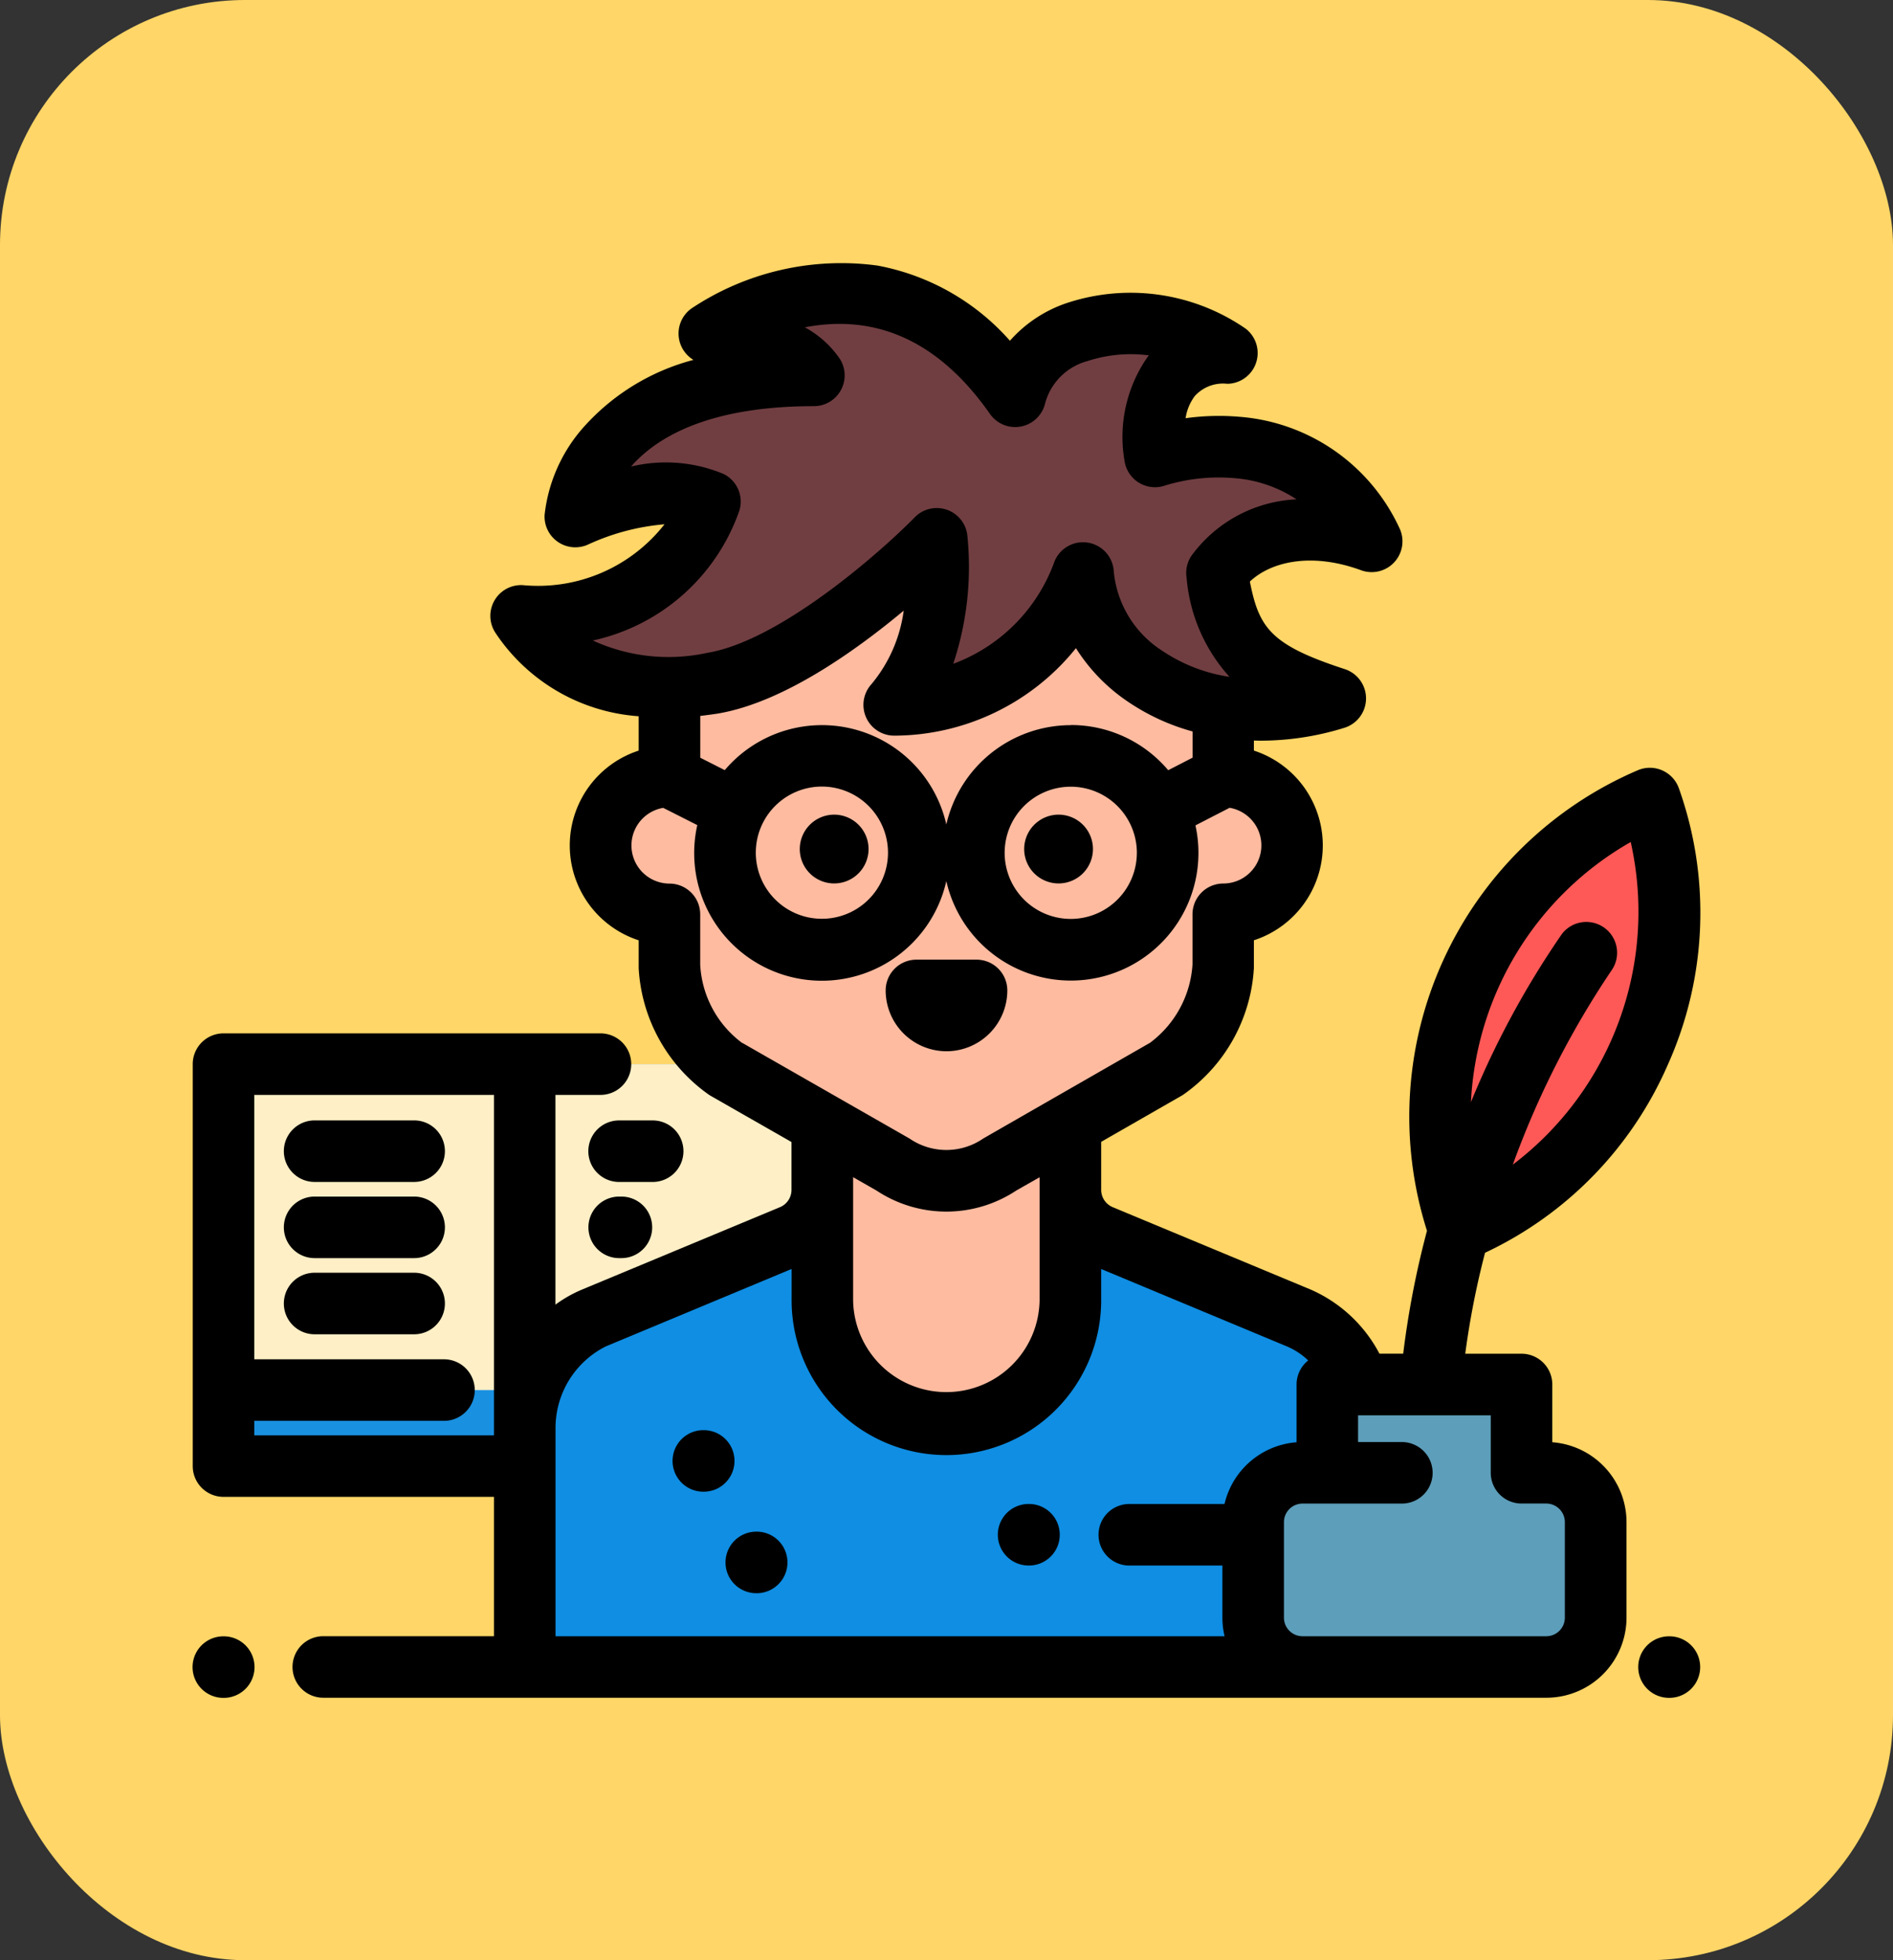 <svg xmlns="http://www.w3.org/2000/svg" width="85" height="88" viewBox="0 0 85 88">
  <rect x="0" y="0" width="85" height="88" fill="#333333" stroke="none"/>
  <g id="Grupo_926554" data-name="Grupo 926554" transform="translate(-180 -2783)">
    <rect id="Rectángulo_334759" data-name="Rectángulo 334759" width="85" height="88" rx="11" transform="translate(180 2783)" fill="#ffd667"/>
    <g id="escritor" transform="translate(188.647 2782.455)">
      <rect id="Rectángulo_335356" data-name="Rectángulo 335356" width="26.847" height="18.045" transform="translate(1.388 48.319)" fill="#1990e0"/>
      <rect id="Rectángulo_335357" data-name="Rectángulo 335357" width="26.847" height="14.632" transform="translate(1.388 48.319)" fill="#ffefc6"/>
      <path id="Trazado_642723" data-name="Trazado 642723" d="M126.156,306.824v2.691a2.227,2.227,0,0,1-1.371,2.056l-8.891,3.7a5.456,5.456,0,0,0-3.1,4.945v10.723h37.864V320.221a5.456,5.456,0,0,0-3.1-4.945l-8.891-3.7a2.227,2.227,0,0,1-1.371-2.056v-2.691Z" transform="translate(-97.877 -255.557)" fill="#0f8ee3"/>
      <g id="Grupo_927715" data-name="Grupo 927715" transform="translate(18.319 18.971)">
        <path id="Trazado_642724" data-name="Trazado 642724" d="M224.986,312.661v6.882a5.576,5.576,0,0,1-5.562,5.549h0a5.588,5.588,0,0,1-5.575-5.549v-6.882Z" transform="translate(-203.89 -279.593)" fill="#febba0"/>
        <path id="Trazado_642725" data-name="Trazado 642725" d="M166.493,79.028V75a12.409,12.409,0,1,0-24.819,0h-.049v4.025a3.095,3.095,0,1,0,0,6.189v2.31a6.07,6.07,0,0,0,2.538,4.633l7.481,4.277a4.292,4.292,0,0,0,4.831,0l7.458-4.277a6.091,6.091,0,0,0,2.56-4.633v-2.31a3.095,3.095,0,1,0,0-6.189Z" transform="translate(-138.531 -62.593)" fill="#febba0"/>
      </g>
      <path id="Trazado_642726" data-name="Trazado 642726" d="M373.3,397.256h-1.113v-3.964h-8.721v3.964H362.35a2.215,2.215,0,0,0-2.215,2.215v4.291a2.215,2.215,0,0,0,2.215,2.215H373.3a2.215,2.215,0,0,0,2.215-2.215v-4.291A2.215,2.215,0,0,0,373.3,397.256Z" transform="translate(-312.512 -330.591)" fill="#5d9eba"/>
      <path id="Trazado_642727" data-name="Trazado 642727" d="M432.919,194.359a15.528,15.528,0,0,1-8.554,19.392A15.528,15.528,0,0,1,432.919,194.359Z" transform="translate(-367.482 -157.964)" fill="#ff5957"/>
      <path id="Trazado_642728" data-name="Trazado 642728" d="M130.211,33.8s-5.618,5.75-10.086,6.484-7.286-.967-8.577-3.021c4.636.293,7.708-2.551,8.481-5.134-2.279-1.115-6.045.674-6.045.674s.352-6.339,10.711-6.339c-1.172-1.761-4.7-1.878-4.7-1.878s7.864-5.575,13.733,2.817c.939-3.873,6.827-4,9.517-1.943-4.059.065-3.233,4.643-3.233,4.643s6.569-2.348,9.739,3.815c-3.2-1.174-5.844-.22-6.955,1.416.527,3.01,1.145,4.272,5.311,5.632-5.752,1.783-11.034-1.225-11.327-5.632a9.01,9.01,0,0,1-8.484,5.92C130.815,38.5,130.211,33.8,130.211,33.8Z" transform="translate(-96.797 -9.067)" fill="#703e41"/>
      <path id="Trazado_642729" data-name="Trazado 642729" d="M36.851,303.631H32.382a1.381,1.381,0,0,0,0,2.763h4.469a1.381,1.381,0,0,0,0-2.763Z" transform="translate(-26.902 -252.787)"/>
      <path id="Trazado_642730" data-name="Trazado 642730" d="M36.851,329.489H32.382a1.381,1.381,0,0,0,0,2.763h4.469a1.381,1.381,0,0,0,0-2.763Z" transform="translate(-26.902 -275.225)"/>
      <path id="Trazado_642731" data-name="Trazado 642731" d="M36.851,355.347H32.382a1.381,1.381,0,0,0,0,2.763h4.469a1.381,1.381,0,0,0,0-2.763Z" transform="translate(-26.902 -297.664)"/>
      <path id="Trazado_642732" data-name="Trazado 642732" d="M137.279,306.395h-1.508a1.381,1.381,0,1,1,0-2.763h1.508a1.381,1.381,0,1,1,0,2.763Z" transform="translate(-116.619 -252.787)"/>
      <path id="Trazado_642733" data-name="Trazado 642733" d="M135.875,332.253h-.1a1.381,1.381,0,1,1,0-2.763h.1a1.381,1.381,0,0,1,0,2.763Z" transform="translate(-116.619 -275.226)"/>
      <path id="Trazado_642734" data-name="Trazado 642734" d="M1.4,481.545H1.381a1.381,1.381,0,1,1,0-2.763H1.4a1.381,1.381,0,1,1,0,2.763Z" transform="translate(0 -404.776)"/>
      <path id="Trazado_642735" data-name="Trazado 642735" d="M492.287,481.537h-.018a1.381,1.381,0,1,1,0-2.763h.018a1.381,1.381,0,1,1,0,2.763Z" transform="translate(-425.974 -404.769)"/>
      <path id="Trazado_642736" data-name="Trazado 642736" d="M238.078,253.166a2.735,2.735,0,0,1-2.731-2.731,1.382,1.382,0,0,1,1.382-1.381h2.7a1.382,1.382,0,0,1,1.381,1.381A2.735,2.735,0,0,1,238.078,253.166Z" transform="translate(-204.226 -205.426)"/>
      <path id="Trazado_642737" data-name="Trazado 642737" d="M274.816,436.613H274.8a1.381,1.381,0,1,1,0-2.763h.018a1.381,1.381,0,0,1,0,2.763Z" transform="translate(-237.261 -365.786)"/>
      <path id="Trazado_642738" data-name="Trazado 642738" d="M206.182,201.374a1.544,1.544,0,1,0,1.544-1.544A1.546,1.546,0,0,0,206.182,201.374Z" transform="translate(-178.917 -162.712)"/>
      <path id="Trazado_642739" data-name="Trazado 642739" d="M282.383,201.374a1.544,1.544,0,1,0,1.544-1.544A1.546,1.546,0,0,0,282.383,201.374Z" transform="translate(-245.042 -162.712)"/>
      <path id="Trazado_642740" data-name="Trazado 642740" d="M66.291,48.335a16.662,16.662,0,0,0,.49-12.407,1.382,1.382,0,0,0-1.832-.808A16.915,16.915,0,0,0,55.473,55.8a40.41,40.41,0,0,0-1.068,5.516H53.338a6.379,6.379,0,0,0-3.084-2.876l-8.891-3.7a.844.844,0,0,1-.52-.781V51.807l3.611-2.071c.025-.014.05-.03.074-.046A7.46,7.46,0,0,0,47.7,44.01c0-.035,0-1.252,0-1.252a4.477,4.477,0,0,0,0-8.516v-.45c.1,0,.2.005.3.005a12.738,12.738,0,0,0,3.764-.578,1.382,1.382,0,0,0,.02-2.633c-3.324-1.085-3.853-1.842-4.264-3.932.915-.87,2.724-1.342,5-.506a1.382,1.382,0,0,0,1.7-1.929,8.644,8.644,0,0,0-7.162-4.962,10.9,10.9,0,0,0-2.424.063,2.192,2.192,0,0,1,.413-.995,1.708,1.708,0,0,1,1.462-.55,1.381,1.381,0,0,0,.818-2.478A9.1,9.1,0,0,0,39.3,14.15a5.924,5.924,0,0,0-2.554,1.692A10.491,10.491,0,0,0,30.8,12.468a12.134,12.134,0,0,0-8.352,1.924,1.382,1.382,0,0,0,.087,2.31,10.02,10.02,0,0,0-4.874,2.956,7.1,7.1,0,0,0-1.809,4,1.381,1.381,0,0,0,1.972,1.324,10.246,10.246,0,0,1,3.412-.9,7.21,7.21,0,0,1-6.352,2.733,1.382,1.382,0,0,0-1.257,2.114A8.432,8.432,0,0,0,20.076,32.7v1.543a4.477,4.477,0,0,0,0,8.516s0,1.217,0,1.252a7.452,7.452,0,0,0,3.154,5.681c.025.016.05.032.076.047l3.632,2.076v2.145a.844.844,0,0,1-.52.781l-8.891,3.7a5.763,5.763,0,0,0-1.189.675V49.7h2.022a1.381,1.381,0,1,0,0-2.763H1.433A1.382,1.382,0,0,0,.052,48.319V66.364a1.382,1.382,0,0,0,1.381,1.381H13.579V74H5.914a1.381,1.381,0,1,0,0,2.763H60.832a3.6,3.6,0,0,0,3.6-3.6V68.88A3.6,3.6,0,0,0,61.1,65.293V62.7a1.382,1.382,0,0,0-1.381-1.381H57.191a37.313,37.313,0,0,1,.889-4.533A16.687,16.687,0,0,0,66.291,48.335ZM18.017,29.3A9,9,0,0,0,24.6,23.459a1.381,1.381,0,0,0-.716-1.637,6.726,6.726,0,0,0-4.15-.332c1.155-1.322,3.492-2.711,8.209-2.711a1.381,1.381,0,0,0,1.15-2.147,4.5,4.5,0,0,0-1.556-1.392c.209-.04.424-.075.644-.1,2.993-.349,5.574.993,7.668,3.988a1.382,1.382,0,0,0,2.475-.466,2.69,2.69,0,0,1,1.9-1.906,6.243,6.243,0,0,1,2.763-.256l-.059.07A6.272,6.272,0,0,0,41.9,21.282a1.381,1.381,0,0,0,1.824,1.056,8.222,8.222,0,0,1,3.092-.328,5.893,5.893,0,0,1,2.8.953A6.181,6.181,0,0,0,44.9,25.491a1.382,1.382,0,0,0-.218,1.015,7.546,7.546,0,0,0,1.923,4.425A7.3,7.3,0,0,1,43.6,29.77a4.753,4.753,0,0,1-2.193-3.594A1.381,1.381,0,0,0,40.2,24.9a1.38,1.38,0,0,0-1.485.94A7.658,7.658,0,0,1,34.2,30.346a13.762,13.762,0,0,0,.631-5.788,1.382,1.382,0,0,0-2.358-.79c-1.477,1.51-6.032,5.546-9.323,6.087A8.161,8.161,0,0,1,18.017,29.3Zm21.46,3.8a5.74,5.74,0,0,0-5.587,4.458,5.726,5.726,0,0,0-9.949-2.439l-1.1-.557V32.685c.25-.028.5-.062.757-.1,2.94-.483,6.2-2.809,8.379-4.626a6.512,6.512,0,0,1-1.448,3.3,1.381,1.381,0,0,0,1.021,2.312,10.507,10.507,0,0,0,8.16-3.927,8.119,8.119,0,0,0,2.331,2.4,9.743,9.743,0,0,0,2.906,1.339v1.177l-1.094.563A5.719,5.719,0,0,0,39.477,33.094Zm2.968,5.731a2.968,2.968,0,1,1-2.968-2.968A2.972,2.972,0,0,1,42.446,38.825Zm-11.174,0A2.968,2.968,0,1,1,28.3,35.857,2.972,2.972,0,0,1,31.271,38.825Zm-6.548,8.537a4.682,4.682,0,0,1-1.884-3.513V41.594a1.382,1.382,0,0,0-1.381-1.381,1.712,1.712,0,0,1-.28-3.4l1.53.774A5.73,5.73,0,0,0,33.89,40.1a5.731,5.731,0,0,0,11.186-2.5l1.534-.79a1.712,1.712,0,0,1-.285,3.4,1.382,1.382,0,0,0-1.381,1.381v2.254a4.756,4.756,0,0,1-1.906,3.514s-7.467,4.283-7.492,4.3a2.923,2.923,0,0,1-3.308,0C32.214,51.645,24.724,47.362,24.724,47.362Zm13.355,6.029V58.92a4.187,4.187,0,0,1-8.373,0V53.393l1.05.6a5.681,5.681,0,0,0,6.275,0ZM2.815,64.332h8.519a1.381,1.381,0,0,0,0-2.763H2.815V49.7H13.579V64.983H2.815Zm39.254,6.495h4.217v2.344a3.594,3.594,0,0,0,.1.833H16.342V64.663a4.1,4.1,0,0,1,2.252-3.67l8.349-3.479V58.92a6.95,6.95,0,0,0,13.9,0V57.515l8.349,3.479a3.161,3.161,0,0,1,.947.627,1.378,1.378,0,0,0-.522,1.081v2.592a3.6,3.6,0,0,0-3.235,2.771H42.069a1.382,1.382,0,0,0,0,2.763Zm16.267-6.745v2.582a1.382,1.382,0,0,0,1.381,1.381h1.113a.834.834,0,0,1,.833.833v4.291a.834.834,0,0,1-.833.833H49.883a.834.834,0,0,1-.833-.833V68.88a.834.834,0,0,1,.833-.833h4.462a1.381,1.381,0,0,0,0-2.763H52.378v-1.2h5.958Zm6.284-25.736a14.248,14.248,0,0,1-5.293,14.484,39.923,39.923,0,0,1,4.435-8.724,1.382,1.382,0,0,0-2.229-1.633,39.734,39.734,0,0,0-4.086,7.551A14.246,14.246,0,0,1,64.621,38.346Z" transform="translate(-0.045 0)"/>
      <path id="Trazado_642741" data-name="Trazado 642741" d="M164.378,411.548h-.018a1.381,1.381,0,1,1,0-2.763h.018a1.381,1.381,0,1,1,0,2.763Z" transform="translate(-141.426 -344.035)"/>
      <path id="Trazado_642742" data-name="Trazado 642742" d="M182.364,446.016h-.018a1.381,1.381,0,1,1,0-2.763h.018a1.381,1.381,0,1,1,0,2.763Z" transform="translate(-157.034 -373.946)"/>
    </g>
  </g>
</svg>
